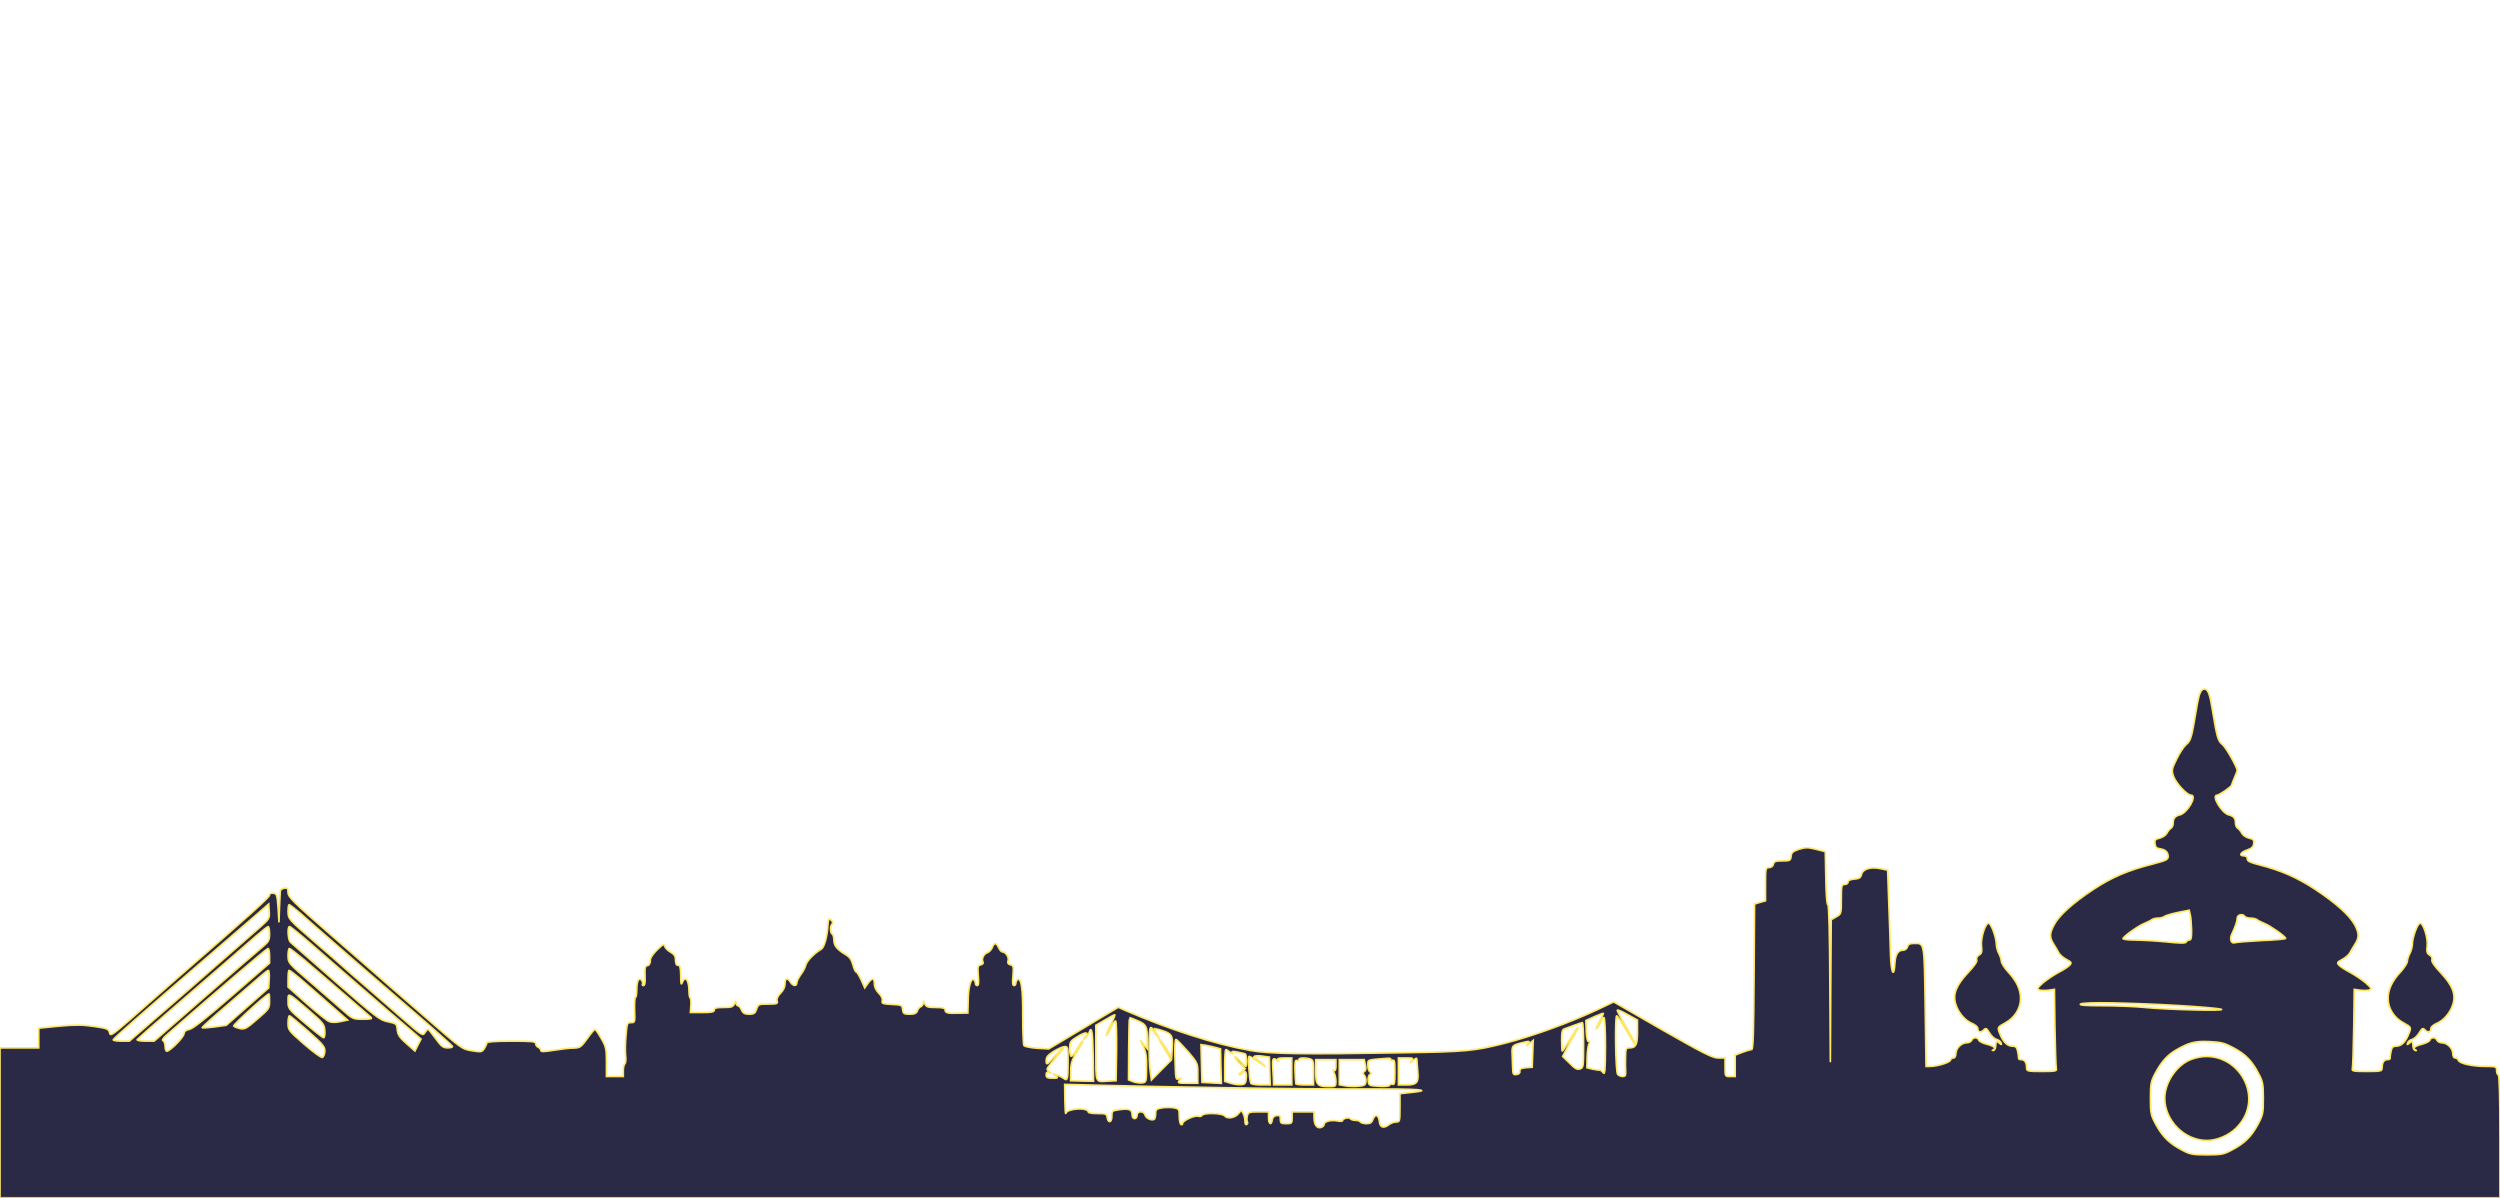 <svg version="1.0" xmlns="http://www.w3.org/2000/svg"
 width="1484pt" height="711pt" viewBox="0 0 1484 711"
 preserveAspectRatio="xMidYMid meet">
<g transform="translate(0,711) scale(0.1,-0.1)" class="path" stroke-width="10" stroke="#ffe765" fill="#2a2946">
<path d="M13061 3001 c-6 -10 -17 -60 -25 -112 -26 -157 -32 -178 -59 -199
-13 -11 -39 -49 -56 -85 -30 -61 -31 -68 -19 -103 15 -42 80 -112 104 -112 39
0 -21 -106 -66 -117 -29 -7 -40 -20 -40 -50 0 -12 -6 -26 -14 -30 -7 -4 -18
-18 -24 -30 -7 -12 -26 -24 -42 -28 -26 -6 -31 -11 -28 -33 2 -20 9 -28 28
-30 34 -5 50 -20 50 -46 0 -19 -12 -24 -92 -45 -146 -37 -240 -77 -351 -150
-124 -82 -204 -154 -234 -211 -27 -50 -28 -75 -2 -115 10 -16 24 -39 30 -51 6
-11 26 -29 45 -39 30 -16 33 -20 20 -34 -8 -9 -39 -29 -68 -44 -29 -16 -71
-44 -92 -62 -32 -29 -36 -36 -22 -41 9 -4 34 -4 54 -2 l37 5 3 -226 c2 -124 6
-234 8 -243 5 -16 -4 -18 -85 -18 -83 0 -91 2 -91 19 0 33 -11 51 -31 51 -10
0 -18 3 -17 8 1 4 -1 22 -5 40 -5 25 -11 32 -31 32 -29 0 -54 23 -72 67 -19
45 -19 45 29 71 55 30 90 84 91 142 1 55 -23 107 -75 162 -21 23 -39 51 -39
62 -1 12 -7 32 -15 46 -8 14 -14 39 -15 55 0 40 -31 125 -46 125 -19 0 -47
-88 -42 -134 4 -35 2 -45 -14 -55 -12 -7 -17 -18 -14 -28 4 -10 -14 -37 -52
-77 -70 -75 -91 -127 -73 -186 15 -50 54 -97 97 -115 19 -8 34 -21 34 -29 0
-23 17 -28 34 -11 14 15 18 13 36 -17 11 -18 30 -35 42 -38 12 -3 24 -12 26
-20 5 -13 3 -13 -11 -1 -17 14 -19 11 -21 -23 -1 -11 -7 -20 -14 -22 -7 -1 -8
0 -2 3 21 10 8 23 -34 34 -25 6 -47 17 -50 25 -7 19 -35 18 -42 -1 -4 -8 -17
-15 -30 -15 -31 0 -64 -33 -64 -65 0 -15 -6 -25 -14 -25 -8 0 -16 -6 -19 -14
-6 -14 -79 -36 -120 -36 l-24 0 -5 356 c-6 389 -4 374 -66 374 -26 0 -35 -5
-39 -20 -3 -11 -14 -20 -25 -20 -31 0 -47 -24 -50 -79 -5 -91 -23 -56 -26 51
-1 57 -6 193 -10 303 l-7 200 -43 9 c-58 12 -104 -2 -112 -34 -5 -20 -13 -26
-43 -28 -24 -2 -37 -8 -37 -18 0 -8 -9 -14 -20 -14 -18 0 -20 -7 -20 -87 0
-87 0 -88 -30 -105 l-30 -17 -3 -423 -2 -423 -3 468 c-1 295 -6 467 -12 467
-6 0 -11 64 -12 158 l-3 157 -56 14 c-47 12 -61 12 -100 0 -36 -12 -45 -19
-47 -41 -3 -26 -6 -28 -51 -28 -40 0 -50 -3 -54 -20 -3 -12 -14 -20 -26 -20
-20 0 -21 -5 -21 -99 l0 -98 -32 -9 -33 -10 -3 -432 c-2 -329 -5 -432 -14
-432 -7 0 -32 -7 -55 -16 l-43 -17 0 -63 0 -64 -30 0 c-30 0 -30 1 -30 55 l0
55 -40 0 c-34 0 -87 27 -331 166 l-290 167 -97 -46 c-164 -77 -381 -156 -544
-198 -189 -48 -229 -52 -628 -58 -569 -10 -777 -7 -890 14 -212 38 -473 122
-744 239 l-38 17 -207 -124 -206 -123 -70 4 c-39 3 -73 10 -77 16 -4 6 -7 85
-7 176 1 161 -9 229 -31 215 -5 -3 -10 -13 -10 -21 0 -8 -5 -14 -11 -14 -8 0
-10 18 -6 59 4 53 3 60 -15 64 -14 4 -18 11 -14 25 7 20 -15 52 -35 52 -5 0
-15 11 -21 25 -14 31 -26 32 -38 1 -5 -13 -18 -27 -29 -31 -22 -7 -36 -38 -26
-56 4 -6 -2 -13 -13 -16 -18 -4 -19 -11 -15 -64 4 -41 2 -59 -6 -59 -6 0 -11
6 -11 14 0 8 -5 18 -10 21 -17 10 -32 -45 -33 -124 l-2 -74 -55 -1 c-65 -2
-80 1 -80 20 0 10 -15 14 -55 14 -48 0 -57 3 -65 22 -7 18 -9 19 -9 5 -1 -10
-8 -20 -16 -23 -8 -3 -17 -14 -20 -25 -5 -14 -16 -19 -45 -19 -35 0 -39 3 -42
28 -3 26 -6 27 -64 30 -55 3 -61 5 -57 22 3 12 -5 29 -21 45 -16 16 -26 37
-26 55 0 37 -12 38 -38 3 l-19 -27 -21 47 c-12 26 -25 47 -29 47 -5 0 -14 19
-20 43 -8 30 -20 47 -44 61 -49 29 -69 53 -69 85 0 17 -4 33 -10 36 -13 8 -13
48 -1 60 6 6 4 15 -5 23 -15 14 -16 13 -20 -38 -5 -67 -22 -125 -40 -135 -40
-23 -85 -69 -91 -94 -3 -14 -17 -40 -30 -57 -12 -17 -23 -38 -23 -47 0 -23
-23 -21 -38 3 -18 29 -32 25 -32 -10 0 -18 -10 -39 -26 -55 -17 -17 -24 -33
-21 -46 5 -17 0 -19 -53 -19 -56 0 -59 -1 -69 -30 -8 -25 -15 -30 -44 -30 -26
0 -36 5 -45 25 -6 14 -16 25 -22 25 -5 0 -10 8 -11 18 0 13 -2 12 -9 -5 -8
-20 -17 -23 -65 -23 -42 0 -55 -3 -55 -15 0 -12 -15 -15 -71 -15 l-71 0 3 40
c2 21 0 42 -4 46 -4 4 -7 21 -7 38 0 69 -22 98 -40 54 -7 -18 -9 -8 -9 40 -1
48 -4 62 -16 62 -10 0 -15 10 -15 30 0 24 -7 35 -29 48 -17 9 -32 25 -35 35
-4 16 -10 13 -45 -21 -27 -26 -41 -48 -41 -65 0 -16 -6 -27 -17 -29 -14 -2
-16 -13 -14 -61 2 -37 -1 -57 -9 -57 -6 0 -9 4 -6 8 2 4 1 14 -4 21 -15 25
-30 0 -30 -50 0 -27 -3 -49 -7 -49 -5 0 -7 -34 -6 -75 3 -73 2 -75 -21 -75
-23 0 -24 -4 -30 -78 -4 -42 -5 -96 -2 -119 3 -24 0 -45 -5 -48 -5 -4 -9 -22
-9 -41 l0 -34 -50 0 -50 0 0 86 c0 78 -3 92 -31 140 -17 30 -34 54 -37 54 -4
0 -25 -25 -46 -55 -37 -51 -43 -55 -80 -56 -23 0 -76 -6 -118 -13 -61 -10 -78
-10 -78 0 0 6 -7 14 -15 18 -8 3 -15 12 -15 21 0 13 -21 15 -145 15 -93 0
-145 -4 -145 -10 0 -6 -7 -21 -15 -34 -14 -21 -18 -22 -74 -13 -58 9 -62 12
-277 200 -121 104 -237 206 -260 226 -23 20 -156 137 -298 260 -226 197 -256
227 -256 253 0 25 -4 29 -22 26 -13 -2 -24 -10 -24 -18 -1 -8 -3 -53 -5 -100
l-3 -85 -5 85 c-6 79 -8 85 -28 88 -15 2 -23 -2 -23 -11 0 -13 -106 -109 -535
-482 -88 -77 -162 -142 -165 -145 -3 -3 -59 -52 -125 -110 -112 -97 -120 -102
-125 -79 -5 21 -14 25 -90 36 -67 10 -112 11 -208 2 l-122 -12 0 -58 0 -59
-115 0 -115 0 0 -445 0 -445 7420 0 7420 0 0 365 c0 237 -4 365 -10 365 -5 0
-10 11 -10 25 0 24 -2 25 -66 25 -77 0 -154 17 -161 36 -3 8 -11 14 -19 14 -8
0 -14 10 -14 25 0 32 -33 65 -64 65 -13 0 -26 7 -30 15 -7 19 -35 20 -42 1 -3
-8 -25 -19 -50 -25 -42 -11 -55 -24 -34 -34 6 -3 5 -4 -2 -3 -7 2 -13 11 -14
22 -2 34 -4 37 -21 23 -14 -12 -16 -12 -11 1 2 8 14 17 26 20 12 3 31 20 42
38 18 30 22 32 36 17 17 -17 34 -12 34 11 0 8 15 21 34 29 43 18 82 65 97 115
18 59 -3 111 -73 186 -38 40 -56 67 -52 77 3 10 -2 21 -14 28 -16 10 -18 20
-14 55 5 46 -23 134 -42 134 -15 0 -46 -85 -46 -125 -1 -16 -7 -41 -15 -55 -8
-14 -14 -34 -15 -46 0 -11 -18 -39 -39 -62 -52 -55 -76 -107 -75 -162 1 -58
36 -112 92 -142 47 -26 47 -26 28 -71 -18 -44 -43 -67 -72 -67 -20 0 -26 -7
-31 -32 -4 -18 -6 -36 -5 -40 1 -5 -7 -8 -17 -8 -20 0 -31 -18 -31 -51 0 -17
-8 -19 -91 -19 -81 0 -90 2 -85 18 2 9 6 119 8 243 l3 226 37 -5 c20 -2 45 -2
54 2 14 5 10 12 -22 41 -21 18 -63 46 -92 62 -29 15 -60 35 -68 44 -13 14 -10
18 20 34 19 10 39 28 45 39 6 12 20 35 30 51 26 40 25 65 -1 115 -31 57 -111
129 -235 211 -106 70 -205 113 -330 145 -56 14 -73 22 -73 36 0 12 -8 18 -21
18 -31 0 -18 22 22 35 25 9 35 18 37 37 3 22 -2 27 -28 33 -16 4 -35 16 -42
28 -6 12 -17 26 -24 30 -8 4 -14 18 -14 30 0 30 -11 43 -40 50 -43 11 -105
117 -69 117 14 1 85 50 86 60 0 3 8 22 17 44 9 21 16 40 16 43 0 19 -67 137
-87 153 -27 21 -33 42 -59 199 -16 102 -27 131 -49 131 -8 0 -19 -8 -24 -19z
m-11513 -1391 c-29 -26 -217 -189 -416 -364 l-364 -316 -50 0 c-27 0 -48 4
-46 8 3 9 176 161 537 472 118 102 253 219 300 259 l86 75 3 -43 c3 -41 1 -46
-50 -91z m236 78 c33 -29 63 -56 66 -59 3 -3 129 -113 280 -244 151 -131 337
-291 412 -356 75 -66 140 -124 143 -129 4 -6 -7 -10 -27 -10 -28 0 -38 8 -72
55 -22 30 -42 55 -45 55 -4 0 -12 -9 -19 -20 -12 -20 -18 -16 -119 72 -58 51
-161 140 -227 198 -67 57 -130 113 -141 123 -11 10 -88 78 -172 150 -151 131
-152 132 -153 175 0 23 3 42 6 42 4 0 34 -24 68 -52z m11225 -95 c1 -48 -2
-63 -13 -63 -8 0 -16 -5 -18 -11 -3 -9 -34 -9 -119 0 -63 6 -148 11 -188 11
-40 0 -71 4 -69 9 6 15 92 76 128 90 19 8 39 18 45 23 5 4 21 8 35 8 14 0 30
4 36 9 5 5 41 16 79 24 l70 14 6 -26 c4 -14 7 -54 8 -88z m316 77 c3 -5 19
-10 34 -10 15 0 31 -4 37 -8 5 -5 25 -15 44 -23 34 -13 122 -74 128 -89 1 -4
-62 -10 -142 -13 -79 -4 -151 -10 -160 -13 -21 -8 -32 21 -19 49 23 49 33 79
33 97 0 21 34 28 45 10z m-11725 -103 c0 -38 -5 -47 -37 -74 -21 -17 -175
-150 -343 -297 l-305 -266 -53 0 c-30 0 -51 4 -48 9 4 5 86 78 184 162 326
282 455 394 521 452 36 31 69 57 73 57 4 0 8 -19 8 -43z m261 -73 c74 -64 161
-140 194 -169 115 -100 381 -330 413 -356 l31 -27 -18 -35 -18 -36 -51 45
c-41 36 -51 52 -54 82 -3 35 -5 36 -55 47 -48 9 -70 26 -309 235 -142 124
-263 231 -271 238 -14 15 -18 92 -4 92 5 0 69 -52 142 -116z m-261 -58 l0 -43
-222 -193 c-148 -129 -232 -195 -252 -200 -22 -4 -32 -12 -34 -27 -3 -22 -83
-103 -102 -103 -5 0 -10 13 -10 29 0 16 -6 31 -12 33 -8 3 1 17 22 35 281 246
594 513 601 513 5 0 9 -20 9 -44z m211 -28 c98 -84 367 -315 389 -335 12 -11
5 -13 -46 -13 -59 0 -61 1 -125 58 -36 31 -122 106 -192 167 -126 108 -127
110 -127 152 0 24 4 43 8 43 4 0 46 -33 93 -72z m-213 -110 l-3 -52 -126 -111
-126 -111 -72 -10 c-39 -5 -71 -7 -71 -4 0 4 70 67 157 141 86 74 172 149 192
166 20 18 40 33 44 33 4 0 7 -23 5 -52z m181 5 c31 -26 107 -93 170 -148 l114
-100 -42 -9 c-26 -6 -52 -6 -67 0 -13 5 -73 53 -134 107 l-110 98 0 50 c0 27
3 49 6 49 4 0 32 -21 63 -47z m-179 -137 c0 -41 -3 -46 -72 -105 -63 -55 -75
-62 -102 -57 -17 4 -34 10 -39 15 -6 6 196 191 210 191 2 0 3 -20 3 -44z m231
-52 c89 -77 95 -85 97 -123 2 -23 -2 -41 -7 -41 -5 0 -55 39 -110 86 -100 85
-101 87 -101 131 0 53 -5 55 121 -53z m11104 27 c121 -7 234 -17 250 -22 37
-11 -317 -3 -455 11 -52 5 -162 10 -245 10 -103 0 -145 3 -135 10 19 13 285 8
585 -9z m-3215 -156 c0 -76 -9 -95 -47 -95 -21 0 -23 -4 -24 -57 -1 -32 0 -70
1 -85 1 -22 -3 -28 -18 -28 -11 0 -24 6 -30 13 -12 14 -17 347 -5 347 4 0 30
-39 56 -85 27 -47 51 -85 53 -85 3 0 -8 24 -24 53 -17 28 -42 72 -56 97 -14
25 -26 49 -26 53 0 5 27 -6 60 -25 l60 -33 0 -70z m-227 60 c-14 -27 -22 -45
-16 -42 6 4 16 20 23 37 7 16 16 30 21 30 5 0 9 -78 9 -172 -1 -148 -3 -170
-14 -155 -8 10 -18 17 -22 15 -5 -1 -24 2 -42 6 l-32 8 1 61 c1 34 6 70 11 80
6 11 5 16 -2 15 -7 -2 -12 21 -14 60 l-2 64 50 23 c28 12 52 21 54 20 1 -1
-10 -24 -25 -50z m-2903 -25 c-17 -34 -27 -59 -22 -56 5 3 17 23 27 46 10 22
22 40 27 40 5 0 7 -80 6 -177 l-3 -178 -56 -3 c-68 -4 -64 -15 -64 187 l0 145
55 32 c30 18 56 32 58 30 2 -2 -11 -32 -28 -66z m-4762 -30 c91 -81 102 -94
100 -122 -1 -17 -8 -32 -14 -35 -7 -3 -56 33 -108 78 -93 81 -96 85 -96 126 0
24 4 43 8 43 5 0 54 -41 110 -90z m4925 61 c51 -22 57 -33 57 -109 l0 -57 -21
25 -20 25 19 -40 c15 -30 19 -60 18 -125 -1 -83 -1 -85 -27 -88 -14 -2 -37 2
-52 7 l-28 11 1 185 c1 102 3 185 5 185 2 0 23 -9 48 -19z m2647 -145 c0 -129
-1 -135 -21 -141 -17 -6 -31 2 -62 34 l-41 40 17 33 c9 18 30 57 47 86 18 28
29 52 26 52 -3 0 -24 -31 -47 -70 -23 -38 -43 -70 -45 -70 -2 0 -4 29 -4 64 0
52 3 65 18 69 9 3 35 13 57 21 22 8 43 15 48 16 4 0 7 -60 7 -134z m-2560 97
c0 -5 10 -19 21 -33 l21 -25 -16 27 c-9 15 -16 29 -16 32 0 2 23 -3 50 -12 57
-18 63 -30 58 -108 l-3 -49 -34 53 c-18 28 -35 52 -38 52 -3 0 1 -10 9 -22 8
-13 25 -40 37 -61 l24 -39 -59 -59 -59 -60 -7 48 c-10 78 -9 263 2 263 6 0 10
-3 10 -7z m-351 -162 l2 -149 -68 1 -68 2 1 57 c1 55 7 69 62 156 8 12 12 22
9 22 -4 0 -18 -20 -33 -45 -14 -25 -30 -45 -35 -45 -5 0 -9 20 -9 44 0 42 2
46 50 75 48 29 68 25 38 -9 -11 -12 -10 -12 4 -1 10 7 20 21 23 32 15 45 22 0
24 -140z m561 29 c59 -69 60 -72 60 -130 l0 -60 -61 0 c-56 0 -60 1 -48 17 12
15 12 16 -3 10 -20 -7 -19 -13 -24 141 -1 50 1 92 6 92 5 0 36 -32 70 -70z
m2019 43 c-11 -14 -9 -14 9 1 l23 20 -3 -80 -3 -79 -38 -3 c-29 -3 -37 -7 -35
-20 2 -11 -5 -18 -19 -20 -21 -3 -23 1 -24 40 -1 24 -2 60 -3 81 -2 48 1 52
49 65 57 14 59 14 44 -5z m4189 -23 c71 -38 110 -77 149 -153 25 -46 28 -63
28 -147 0 -89 -2 -99 -34 -158 -39 -71 -79 -110 -154 -149 -46 -25 -63 -28
-147 -28 -84 0 -101 3 -147 28 -75 39 -115 78 -154 149 -32 59 -34 69 -34 158
0 84 3 101 27 146 37 70 72 110 125 141 76 44 112 54 198 50 68 -3 89 -8 143
-37z m-6043 2 l30 -8 2 -103 3 -102 -58 3 -57 3 -3 112 -3 112 28 -4 c15 -3
42 -8 58 -13z m-875 -93 c0 -94 -4 -109 -25 -91 -6 5 -23 14 -40 20 -28 11
-28 11 -11 -3 19 -14 18 -15 -17 -15 -30 0 -37 4 -37 20 0 14 5 18 18 14 16
-5 16 -5 -1 6 -16 11 -16 14 12 48 16 20 39 47 50 59 12 12 21 26 21 30 0 4
-22 -17 -50 -47 -47 -53 -49 -54 -50 -27 0 22 9 33 43 55 24 15 54 28 65 29
21 2 22 -2 22 -98z m963 64 c12 -10 17 -12 12 -4 -6 11 -1 12 31 6 21 -4 42
-9 46 -11 9 -6 11 -74 3 -74 -3 0 -19 15 -35 33 -16 17 -30 27 -30 22 0 -6 14
-23 31 -39 l31 -30 -22 -18 c-12 -10 -17 -18 -12 -18 6 0 14 5 17 10 14 22 26
8 23 -27 -2 -32 -7 -39 -28 -41 -13 -2 -41 1 -62 7 l-38 12 0 94 c0 52 3 95 7
95 3 0 15 -8 26 -17z m234 -110 l3 -83 -55 0 c-29 0 -56 4 -60 10 -9 14 -18
160 -10 160 4 0 30 -16 59 -36 45 -32 47 -32 16 -5 -19 17 -39 31 -43 31 -5 0
-6 4 -3 8 3 5 24 6 48 3 l43 -6 2 -82z m49 65 c-5 9 4 12 38 12 l44 0 0 -80 0
-80 -54 0 -54 0 -1 33 c-1 17 -3 50 -4 72 -3 49 2 60 23 43 12 -10 14 -10 8 0z
m190 6 c19 -5 21 -13 21 -80 l0 -74 -54 0 c-29 0 -52 3 -52 8 1 4 1 9 0 12 -1
3 -3 33 -4 68 -1 46 1 61 11 57 6 -2 12 0 12 5 0 11 33 13 66 4z m479 -4 c-3
-6 1 -7 9 -4 14 5 16 -5 16 -71 0 -64 -2 -76 -15 -71 -8 3 -15 1 -15 -5 0 -6
-25 -9 -62 -7 -61 3 -63 4 -66 32 -2 16 2 33 10 38 10 7 10 11 1 15 -7 2 -13
20 -13 38 0 37 -11 33 118 43 13 1 21 -2 17 -8z m124 -7 c-11 -15 -10 -14 9 1
22 19 22 19 23 0 0 -10 3 -41 5 -67 6 -63 -6 -77 -67 -77 l-48 0 0 80 0 80 46
0 c42 0 44 -1 32 -17z m-449 -29 c0 -23 -4 -33 -11 -28 -8 5 -8 1 0 -14 6 -11
11 -34 11 -51 0 -30 -2 -31 -41 -31 -70 0 -79 11 -79 90 l0 70 60 0 60 0 0
-36z m175 5 c5 -21 3 -34 -6 -39 -10 -7 -10 -11 0 -24 7 -8 11 -25 9 -38 -3
-20 -10 -23 -48 -26 -24 -2 -59 -1 -77 3 l-33 6 0 74 0 75 74 0 74 0 7 -31z
m-815 -136 c267 -5 635 -8 818 -7 317 1 408 -6 267 -21 l-65 -7 0 -84 c0 -80
-1 -84 -22 -84 -13 0 -32 -7 -42 -15 -33 -25 -54 -19 -58 17 -4 40 -25 48 -38
14 -7 -20 -16 -26 -39 -26 -16 0 -33 5 -36 10 -3 6 -17 10 -30 10 -13 0 -26 4
-29 9 -7 11 -46 2 -46 -10 0 -5 -13 -6 -30 -3 -38 8 -80 -3 -80 -20 0 -8 -9
-16 -20 -19 -24 -6 -40 18 -40 62 l0 31 -65 0 -65 0 0 -35 c0 -33 -2 -35 -35
-35 -31 0 -35 3 -35 26 0 21 -4 25 -22 22 -15 -2 -24 -11 -26 -25 -5 -36 -22
-27 -22 12 l0 35 -60 0 c-55 0 -60 -2 -66 -24 -3 -14 -3 -29 0 -35 4 -5 2 -12
-4 -16 -6 -4 -10 5 -10 20 0 15 -5 35 -11 46 -10 20 -10 20 -28 -2 -20 -25
-65 -33 -82 -13 -14 17 -124 20 -134 3 -4 -6 -13 -8 -21 -5 -20 8 -94 -26 -94
-42 0 -7 -4 -10 -10 -7 -5 3 -10 26 -10 49 0 41 -2 44 -31 50 -17 3 -49 3 -70
0 -35 -6 -39 -10 -39 -35 0 -15 -4 -30 -8 -33 -16 -10 -50 6 -55 25 -7 26 -47
26 -47 -1 0 -11 -7 -20 -15 -20 -9 0 -15 9 -15 24 0 30 -18 37 -75 29 -43 -6
-45 -7 -45 -40 0 -39 -23 -42 -28 -5 -3 20 -10 22 -58 22 -30 0 -54 4 -54 9 0
29 -126 22 -133 -8 -3 -9 -5 26 -6 78 l-1 94 243 -6 c133 -4 460 -10 727 -14z">
</path>
<path d="M13011 823 c-88 -31 -161 -136 -161 -233 0 -132 118 -250 250 -250
60 0 130 30 175 75 188 188 -12 497 -264 408z"/>
</g>
</svg>
